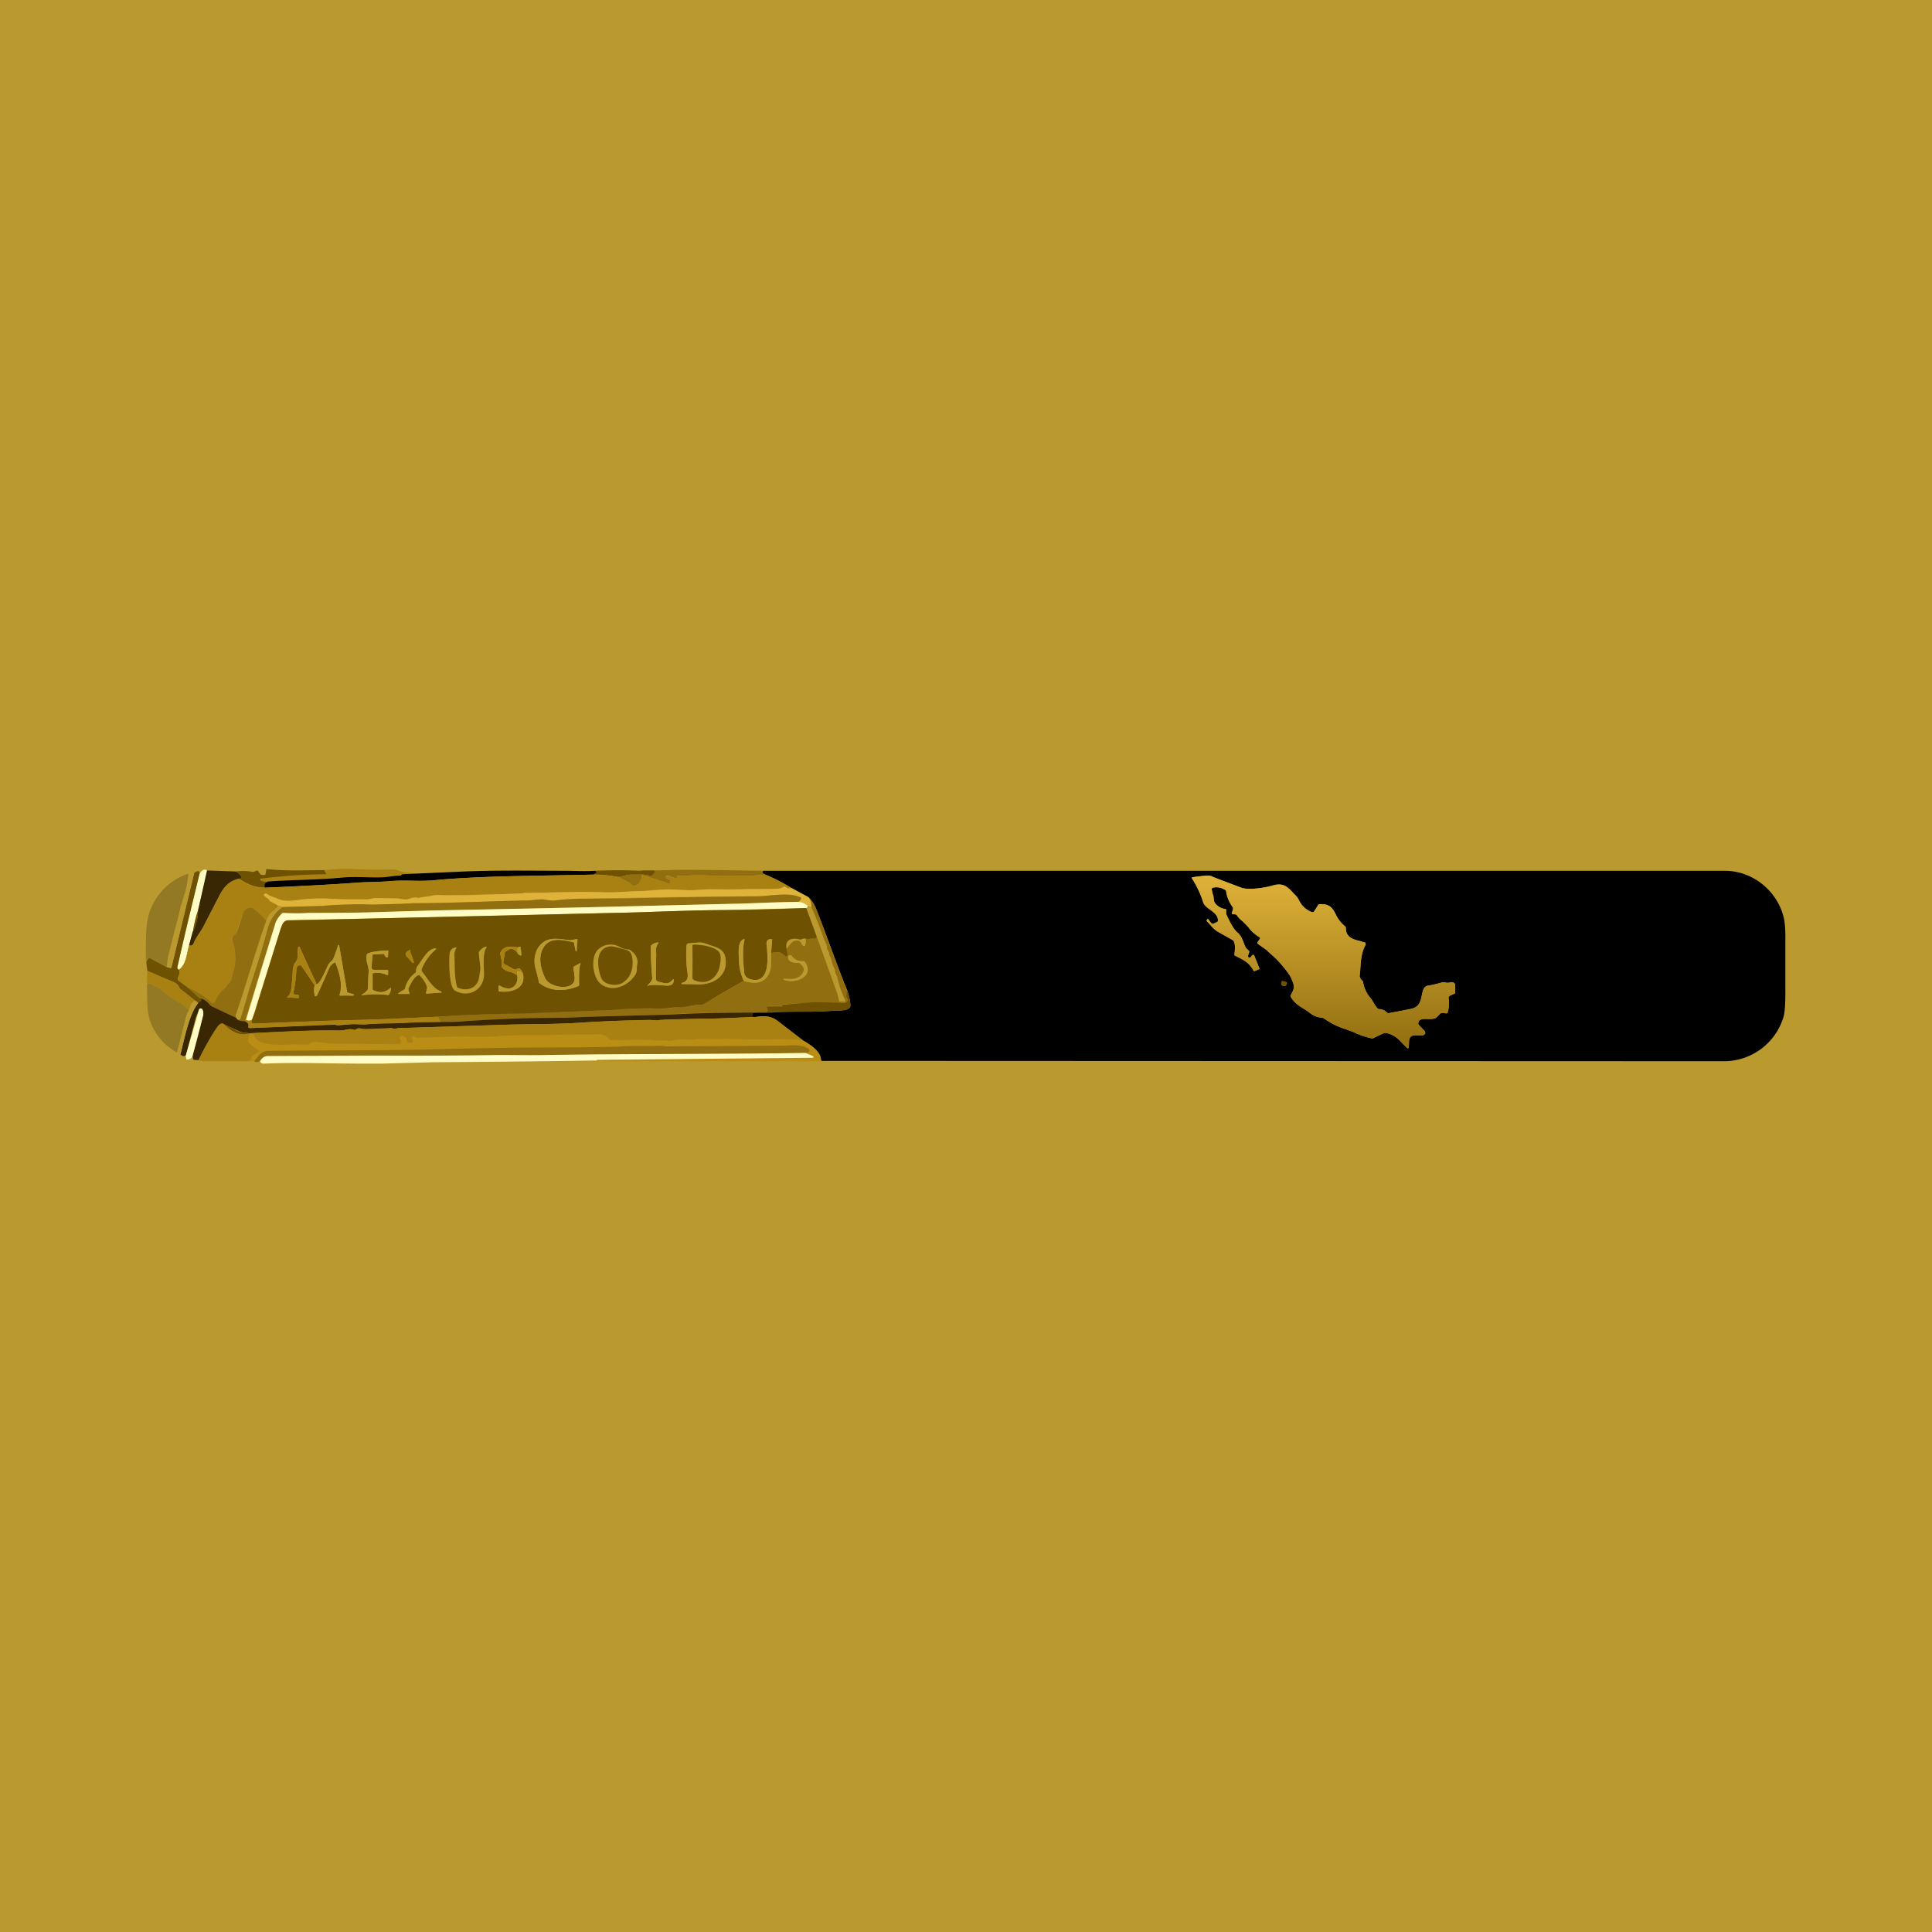<!-- by TradingView --><svg width="56" height="56" viewBox="0 0 56 56" xmlns="http://www.w3.org/2000/svg"><path fill="#BA992E" d="M0 0h56v56H0z"/><path d="M23.96 30.76H7.18a5.8 5.8 0 0 1-.94-.75 4.2 4.2 0 0 1 .7-1.24c.07-.01 11.17.47 16.72.71l.3 1.28Z" fill="#BA8D14"/><path d="m12.1 25.32-.44.02-.02.02v.01l-.03.01c-.2 0-.4.04-.56.05-.4 0-.78-.02-1.16 0-.8.08-1.46.07-2.1.12-.09 0-.16 0-.22-.02l-.02-.01a.04.04 0 0 1 0-.05l.02-.01a15.96 15.96 0 0 1 1.88-.14l-.05-.1c.3-.03.57-.05.88-.03.43.02.8.02 1.1.01.14 0 .2.06.29.07.14.03.28.04.43.05Z" fill="#A98113"/><path d="m9.4 25.22.05.1v.02a15.96 15.96 0 0 0-1.9.13.04.04 0 0 0 .02.06c.06.02.13.03.22.02-.12.03-.15.1-.1.18-.3 0-.51-.1-.76-.26.11-.02.08-.1-.09-.21.16-.02.31-.02.47.01h.04l.1-.04.03.01.04.07c.03.05.08.06.16.05l.02-.03.02-.14c.3.03.6.04.9.04l.78-.01Z" fill="#6E5202"/><path d="m6.02 25.23-.28 1.16c-.07.2-.12.42-.15.63l-.11.38c-.07.24-.08.56-.3.71-.03-.02-.05-.05-.04-.07.2-.9.42-1.8.64-2.7.07-.13.15-.17.24-.1Z" fill="#FFFDC5"/><path d="M22.13 25.24c-.02 0-.03.03-.02.06 0 .01 0 .02.02.03l.05.02c-.18 0-.35.05-.53.03h-.16c-.48.05-1.04-.04-1.53 0h-.33v.02c0 .05-.02.06-.06.05a2.4 2.4 0 0 0-.21-.07h-.04a.05.05 0 0 0-.02.03v.04l.03.02.06.02.03.02c.02.03.02.06 0 .09 0 .01-.02.02-.03.01l-.74-.24a.26.26 0 0 1 .19.02h.03l.1-.1a.03.03 0 0 0 0-.03v-.02h-.39l.84-.02c.46-.02.93 0 1.4 0l1.3.02Z" fill="#916E10"/><path d="M18.58 25.23h.37a.03.03 0 0 1 .03.03.03.03 0 0 1 0 .03l-.1.1h-.04a.26.26 0 0 0-.19-.02l.01-.02h-.33c-.15 0-.27.05-.41.07a3.64 3.64 0 0 0-.7-.07l.04-.03.03-.03c0-.02-.01-.04-.05-.05.45-.02.9-.02 1.34 0Z" fill="#6E5202"/><path d="M6.84 25.26c.17.12.2.19.1.21-.24.04-.42.19-.56.45l-.48.93c-.08.16-.23.33-.28.48-.03.07-.08.1-.14.07l.1-.38c.1-.2.16-.41.16-.63L6 25.23l.83.03Z" fill="#382702"/><path d="M22.13 25.24h27.86c.81 0 1.5.57 1.7 1.31.04.14.06.33.06.59v1.53c0 .38-.01.64-.05.79a1.8 1.8 0 0 1-1.69 1.3 253331.5 253331.5 0 0 1-26.19-.01.06.06 0 0 1-.02-.04c-.02-.26-.33-.44-.53-.56l-.73-.56c-.2-.15-.38-.15-.65-.11a.16.16 0 0 0-.07 0c-.02 0-.02-.01-.02-.03 0-.04 0-.07.04-.1h.51c.46-.04.96-.02 1.37-.03l.6-.03c.13 0 .34-.02.33-.16a1.52 1.52 0 0 0-.1-.44c-.36-.89-.58-1.57-.9-2.35a.99.99 0 0 0-.21-.33l-.48-.26a5.36 5.36 0 0 0-.78-.4l-.05-.03a.04.04 0 0 1-.02-.02c-.01-.03 0-.05.02-.06Zm14.6 2.32c.16.15.34.28.47.47.14.15.24.31.3.5.03.13-.04.21-.09.32a.04.04 0 0 0 0 .04c.08.14.2.24.33.32.23.12.28.26.58.29l.04.01c.2.14.41.25.64.32l.24.09c.17.08.34.14.53.18l.04-.01.31-.15h.04c.31.05.43.25.63.44.02.02.03.02.03 0 .05-.14-.04-.35.18-.37h.23l.04-.01.04-.04a.08.08 0 0 0-.02-.08l-.18-.19v-.02c0-.22.36-.09.5-.16.1-.05.11-.2.28-.14a.06.06 0 0 0 .07-.02v-.02a.92.92 0 0 0 .03-.38.08.08 0 0 1 .04-.09l.13-.06.02-.01v-.24a.09.09 0 0 0-.08-.08.1.1 0 0 0-.04 0 .31.31 0 0 1-.2 0h-.04c-.14.04-.29.08-.44.1-.27.07-.04.58-.48.67a65.93 65.93 0 0 1-.66.13.11.11 0 0 1-.05-.03.3.3 0 0 0-.22-.09l-.03-.01c-.1-.1-.14-.23-.23-.33a.93.93 0 0 1-.2-.44c0-.02 0-.03-.02-.04-.05-.05-.08-.1-.08-.14.03-.3.02-.63.17-.9v-.03a.05.05 0 0 0-.01-.04h-.02c-.24-.08-.54-.1-.54-.42l-.01-.04a1 1 0 0 1-.28-.35c-.1-.22-.22-.32-.47-.3-.02 0-.04 0-.04.02l-.13.2-.02.01h-.03a.67.67 0 0 1-.37-.33.54.54 0 0 0-.1-.15c-.22-.22-.33-.39-.66-.3-.23.07-.7.15-.92.07l-.77-.29c-.1-.04-.1-.07-.23-.06a5.76 5.76 0 0 0-.43.05.03.03 0 0 0 0 .03 2.94 2.94 0 0 1 .34.72c.08.18.44.27.41.52a.04.04 0 0 1-.02.02l-.12.06-.04-.01a.94.94 0 0 1-.08-.11c-.01-.02-.02-.02-.03-.02-.01 0-.02 0-.03.03a.03.03 0 0 0 0 .03c.11.1.2.24.32.3a61.34 61.34 0 0 0 .45.26c.07.13.04.28.03.41v.02l.02.01c.23.12.4.19.53.43a.03.03 0 0 0 .03.02l.12-.05c.02 0 .03-.02.02-.04l-.14-.35a.04.04 0 0 0-.04-.03.05.05 0 0 0-.04.03c-.02.04-.05.05-.09.04l-.02-.03.04-.13v-.02l-.1-.1-.01-.02c-.07-.18-.12-.33-.23-.42-.14-.11-.25-.38-.33-.54V26.38c0-.02 0-.03-.02-.03a.45.45 0 0 1-.3-.17c-.05-.06-.03-.16-.06-.23a3.33 3.33 0 0 1-.04-.18.05.05 0 0 1 .02-.03l.02-.01c.13-.03.25 0 .36.07a.05.05 0 0 1 .02.03c.02.18.1.34.2.48v.04l-.03.09v.05l.03.01h.02c.04 0 .07 0 .1.04.09.13.23.2.32.33a1.1 1.1 0 0 0 .34.3v.01a.04.04 0 0 1 0 .03l-.07.1a.03.03 0 0 0 0 .04l.28.2Zm.56.91-.1-.03h-.03v.01h-.01v.08c0 .03.02.04.04.05h.06l.03-.03.02-.04v-.03h-.01ZM17.24 25.24c.04.01.05.03.05.05l-.03.03c-.02 0-.04.02-.05.03-1.52.04-3.17.03-4.58.16-.47.05-.88-.01-1.32.03-.34.03-.72.02-1.03.05-.86.06-1.73.1-2.6.14-.04-.09 0-.15.1-.18.65-.05 1.31-.04 2.1-.11.39-.04.76 0 1.16-.01.17 0 .37-.05.57-.05l.02-.01v-.01l.03-.02.44-.02 1.37-.06c.98-.04 1.97-.02 2.95-.02.2 0 .55.02.82 0Z"/><path d="M5.78 25.34c-.22.9-.44 1.8-.64 2.7 0 .02 0 .05.05.07.05.08-.02.18-.04.27l.01.03.27.2.37.33.03.04v.03l-.08.06-.1-.07-.43-.34a.06.06 0 0 1-.02-.03c-.03-.08-.09-.13-.18-.17a16.5 16.5 0 0 1-.75-.32l-.03-.24a.3.3 0 0 1 .07-.13.03.03 0 0 1 .04 0l.48.26.09.02a.03.03 0 0 0 .04 0l.01-.01.66-2.74c.12-.08.17-.06.15.04Z" fill="#6E5202"/><path d="m5.63 25.3-.66 2.74a.03.03 0 0 1-.02.02.03.03 0 0 1-.03 0 .16.16 0 0 0-.09-.03c.02-.16.04-.3.08-.45l.1-.36c.06-.3.14-.54.22-.92l.12-.42c.06-.18.1-.36.1-.55.05-.04.11-.05.18-.03Z" fill="#BA992E"/><path d="M5.46 25.33c-.02.2-.05.37-.1.55l-.13.42c-.08.38-.16.62-.23.92l-.09.36c-.04.14-.06.3-.08.45l-.48-.27H4.3a.3.3 0 0 0-.07.14c0-.43-.02-.99.07-1.34.14-.56.58-1.05 1.15-1.23Z" fill="#937923"/><path d="M18.66 25.35c-.02 0-.04 0-.06.02l-.01.03c.02.05 0 .09-.02.12a.1.1 0 0 0-.02.03c-.04.1-.21.18-.27.06a.06.06 0 0 0-.03-.02l-.33-.17c.14-.02.26-.07.4-.07h.34Z" fill="#916E10"/><path d="M17.21 25.36c.24 0 .48.02.7.06l.34.17.03.02c.05.12.23.04.27-.06a.1.1 0 0 1 .02-.03c.03-.03.04-.07.02-.12l.01-.03.06-.02v.02l.73.24.04-.01c.01-.03.01-.06-.01-.09l-.03-.02-.06-.02a.05.05 0 0 1-.03-.02.05.05 0 0 1 .02-.06h.04c.08.01.15.04.2.06.05.01.07 0 .06-.05l.01-.02h.32c.5-.04 1.06.05 1.54 0h.16c.18.02.35-.02.53-.03.27.11.53.25.78.4h-.13l-.08-.05h-.04a.33.33 0 0 1-.2.07h-1.03c-.32.02-.57.01-.87 0-.22 0-.49.05-.74.03l-.45-.02c-.3 0-.63.04-.92.05-.36.01-.69.05-1.09.03-.73-.02-1.48.01-2.21.02h-.01v.01c0 .02 0 .03-.02.03h-.71l-.99.02-.41.01c-.19 0-.4-.03-.58.02-.11.03-.22.02-.33.05h-.04a.36.36 0 0 0-.21.03c-.16.06-.27-.01-.42 0l-.59-.02c-.08 0-.17.04-.26.04l-.88-.01c-.4-.03-.75-.02-1.06.02-.23.03-.42.06-.62-.02-.12-.05-.24-.07-.34-.16h-.04l-.04.02v.04l.14.11v.01l.05.05.22.12c0 .07-.22.19-.27.3l-.07.13a6.74 6.74 0 0 0-.36-.33c-.11-.09-.25-.03-.3.1a6.02 6.02 0 0 0-.22.61c-.18.12-.08.24-.05.39.05.26.04.5-.03.73-.05.15-.03.25-.16.36l-.03.06-.02.03a.88.88 0 0 0-.31.39.09.09 0 0 1-.06.05.09.09 0 0 1-.08-.02c-.18-.18-.4-.32-.66-.43l-.28-.21a.03.03 0 0 1 0-.03c0-.09.08-.19.03-.27.21-.15.22-.47.29-.7.07.01.11-.01.14-.08.05-.15.2-.32.28-.48l.48-.93c.14-.26.32-.41.55-.45.25.17.46.27.75.26a74.5 74.5 0 0 0 2.6-.14c.31-.03.69-.02 1.03-.05.44-.04.85.02 1.32-.03 1.4-.13 3.06-.12 4.58-.16Z" fill="#A98113"/><path d="m22.96 25.75.48.26c.06.1.09.2.08.28l-.1-.04a.45.45 0 0 0-.29-.1c.06-.04.09-.08.09-.12 0 0 0-.02-.02-.02-.34-.16-.89-.03-1.25-.03a266.98 266.98 0 0 0-5.08.07c-.26 0-.52.02-.78.05-.07.01-.16 0-.28-.02-.14-.03-.37.02-.5.02-1.11.02-2.22.08-3.33.08l-.39.02c-.28 0-.53.03-.8.02a15.26 15.26 0 0 0-1.47.04l-1.13.03a.3.3 0 0 0-.13-.04c-.07-.04-.14-.09-.22-.12a.08.08 0 0 1-.04-.05v-.01l-.15-.11v-.04l.04-.02h.04c.1.09.22.1.34.16.2.08.39.05.62.02.32-.04.67-.05 1.06-.02.31.02.59 0 .88.01.1 0 .18-.04.26-.04l.6.01c.14 0 .25.07.4 0a.36.36 0 0 1 .22-.01h.04c.11-.04.22-.03.33-.06.18-.05.4-.01.58-.02h.41l.99-.03a112.37 112.37 0 0 0 .73-.03v-.01c.74 0 1.49-.04 2.22-.02.4.02.73-.02 1.09-.03.29 0 .61-.05.92-.05l.45.02c.25.02.52-.03.75-.02h.86c.35-.02.66 0 1.04-.02.08 0 .14-.02.2-.06h.03l.08.05h.13Z" fill="#DFB239"/><path d="M23.13 26.14c-.68 0-1.38.05-2.03.06l-4.15.1c-1.46.04-2.92.06-4.39.09l-1.7.05c-.64.03-1.33.01-1.93.03a8.17 8.17 0 0 1-.75 0c-.1.1-.17.2-.2.3a225.5 225.5 0 0 0-.88 2.83.45.45 0 0 1-.22-.04l.06-.01c.02 0 .03-.02.03-.03.13-.4.23-.81.36-1.19.15-.46.3-.92.42-1.4.05-.15.1-.27.16-.35.08-.12.17-.22.28-.29l1.13-.03h.04l.06-.01c.46-.03.88-.05 1.36-.03l.81-.02.4-.02c1.1 0 2.2-.06 3.31-.08.14 0 .37-.05.51-.02.12.02.21.03.28.02.26-.03.52-.05.78-.05l1.32-.01a267 267 0 0 1 3.76-.06c.36 0 .9-.13 1.25.03l.02.02c0 .04-.03.08-.09.11Z" fill="#916E10"/><path d="M23.44 26.01c.1.1.17.21.22.33.3.78.53 1.46.88 2.35l-.01.2v.03c.1.13-.1.18-.18.14h-.04l-.53-.01c-.35 0-.71.05-1.08.06h-.01v.03c0 .01-.01.02-.03.02h-.39a.05.05 0 0 0-.04.03.04.04 0 0 0 0 .05c.02.02.03.04.01.07 0 .01-.01.02-.03.02l-.3.02h-.07c-.75 0-1.51 0-2.27.04-1.06.05-2.11.06-3.17.11l-.81.02c-.7.01-1.41.04-2.12.08l-.7.02c-.05-.04-.03-.1-.08-.15.76-.05 1.53-.08 2.3-.1.88-.01 1.77-.06 2.66-.09l.03-.01.04-.01h.03c.4-.02.76-.04 1.18-.03l.43-.01.4-.02.24-.04c.12-.03.24-.04.37-.03a.03.03 0 0 0 .03-.02s0-.02.02-.02l.02-.01 1.12-.65c.37.12.62.04.74-.23.07-.16.05-.39.05-.57a.46.46 0 0 1 .26-.02l.03.01.14.1h.02a.02.02 0 0 0 .02-.02.38.38 0 0 0-.02-.2c.08-.08.13-.2.24-.23.09-.02.16 0 .2.1.02.03.04.05.07.05l.02-.01a.31.31 0 0 0 .02-.18l-.02-.03.06.02h.04a.36.36 0 0 1 .17-.01c.04 0 .06-.02.07-.07l.6 1.66.05.2c0 .02.01.03.03.03h.13a.03.03 0 0 0 .02-.01.02.02 0 0 0 0-.03c-.1-.21-.18-.43-.23-.66-.02-.06-.06-.12-.07-.2v-.03a.85.85 0 0 1-.1-.27c0-.06-.05-.1-.06-.16a.4.4 0 0 0-.07-.17.06.06 0 0 1 0-.03c0-.11-.08-.2-.1-.28-.1-.3-.22-.6-.35-.9a.46.46 0 0 0-.08-.28Zm-.16 2.17c-.12.22-.33.2-.55.19a.02.02 0 0 0-.02.02l.01.01c.34.13.92-.1.6-.53a.03.03 0 0 0-.03-.01.37.37 0 0 1-.34-.15l-.03-.02a.06.06 0 0 0-.07.02v.03c-.02.15.17.17.3.17.02 0 .03 0 .04.02.08.06.14.15.09.25Z" fill="#916E10"/><path d="M23.13 26.14c.12.01.21.05.28.11 0 .04-.01.06-.04.07l-2.53.06c-1.08.01-2.27.07-3 .08-3.16.08-6.32.15-9.49.21-.14 0-.18.15-.21.26a183.2 183.2 0 0 0-.83 2.62c-.05.04-.1.05-.18.01l.85-2.79c.03-.1.1-.2.2-.3l.03-.01c.21.01.45.02.72 0 .6 0 1.3 0 1.93-.02l1.7-.05 4.4-.09 4.14-.1c.65-.01 1.35-.05 2.03-.06Z" fill="#FFFDC5"/><path d="M8.06 26.25a.3.3 0 0 1 .13.04 1.05 1.05 0 0 0-.44.65c-.13.47-.27.93-.42 1.4-.13.37-.23.79-.36 1.18l-.03.03h-.06l-.04-.05c0-.04-.02-.06 0-.1.31-.9.56-1.82.88-2.72l.07-.14c.05-.1.28-.22.27-.3Z" fill="#BA992E"/><path d="M7.72 26.68c-.32.9-.57 1.82-.88 2.72-.02.04 0 .06 0 .1l-.72-.34c-.1-.1-.17-.2-.32-.22l-.36-.32a2.26 2.26 0 0 1 .7.45.09.09 0 0 0 .08-.02l.02-.03a.88.88 0 0 1 .31-.4l.02-.02c0-.02 0-.04.03-.06.13-.11.11-.21.16-.36.07-.23.08-.47.03-.73-.03-.15-.13-.27.05-.39l.02-.03.2-.59c.06-.12.2-.18.3-.09.13.1.25.22.36.33Z" fill="#916E10"/><path d="m23.37 26.32.3.82c0 .05-.03.07-.07.07-.06-.01-.12 0-.17.01h-.04l-.06-.02a.21.21 0 0 0-.11.03.05.05 0 0 1-.04 0c-.22-.06-.44 0-.38.28.02.06.03.12.02.2l-.02.01h-.02l-.14-.1a.09.09 0 0 0-.03-.01.46.46 0 0 0-.26.02l.03-.39c0-.01 0-.02-.02-.02-.12 0-.15.06-.14.17.03.29.13 1.14-.45 1-.12-.03-.19-.1-.2-.22-.03-.3-.06-.64.01-.93l-.01-.02c-.2.06-.16.38-.15.62 0 .21.05.4.14.59a34.55 34.55 0 0 0-1.2.7c-.12-.01-.24 0-.36.03l-.25.04c-.13 0-.25 0-.39.02-.14.01-.29.02-.43.01a13.52 13.52 0 0 0-1.28.05c-.89.03-1.78.08-2.67.1-.76.01-1.53.04-2.3.09-.88.04-1.78.09-2.67.1a189 189 0 0 0-2.64.1c-.04 0-.07 0-.08-.03l.02-.1c.04-.1.09-.22.12-.34l.7-2.27c.04-.1.08-.25.22-.25l9.5-.22c.72-.01 1.9-.07 2.99-.08.84 0 1.68-.03 2.53-.06Zm-6.73 1.02.04.22.02.01h.01a11.23 11.23 0 0 1 0-.35c-.07.01-.13.04-.22.03-.37-.05-.67-.11-.9.23a.78.78 0 0 0-.07.58l.1.4c0 .02 0 .03.02.04.32.25.75.24 1.12.08.02 0 .02-.01.02-.03 0-.13-.01-.51.05-.61v-.01l-.02-.01-.17.1h-.01v.03c0 .16.08.35-.03.46-.17.2-.7.07-.8-.16-.13-.28-.21-.61-.05-.88.2-.33.57-.22.87-.16.01 0 .02.01.02.03Zm2.14 1.23c.17-.04.38-.01.56 0 .12 0 .19-.05.19-.17l-.01-.01h-.02c-.13.17-.23.1-.4.07a.11.11 0 0 1-.06-.03.1.1 0 0 1-.03-.07l.01-.65c0-.13-.04-.24.06-.37a.01.01 0 0 0 0-.02h-.02a.33.33 0 0 0-.2.1 11.34 11.34 0 0 0 .04.9c.02.07-.03.15-.13.24-.02.01-.01.01 0 .01Zm1.13-.5c.03.2.07.36-.14.42h-.01v.02a.02.02 0 0 0 .01.02h.44c.45.02.88-.23.82-.73-.03-.23-.15-.3-.38-.38-.14-.04-.26-.11-.41-.1a4.86 4.86 0 0 0-.32.04l-.02.03c-.02.22-.01.44.01.67Zm-2.47.47c.35.24.82.01 1-.33.03-.07.01-.17.03-.25.04-.18-.06-.32-.2-.42a.07.07 0 0 0-.04-.02c-.1 0-.2-.03-.28-.08a.53.53 0 0 0-.6.07c-.25.21-.18.85.09 1.03Zm-8.26-.01-.5-1.09h-.02a.01.01 0 0 0-.01 0c-.06.18.04.3-.1.47-.09.13-.06.36-.08.5-.03.14 0 .39-.14.48a.01.01 0 0 0 0 .02h.01l.3.02h.02a.03.03 0 0 0 0-.02v-.04a.03.03 0 0 0-.02-.03l-.12-.02-.02-.02v-.01c.05-.24.08-.47.09-.67 0-.1.04-.14.11-.14a.04.04 0 0 1 .04.02l.38.56a.6.6 0 0 0 0 .28v.03a.05.05 0 0 0 .08-.03c.11-.25.23-.5.33-.77a.39.39 0 0 1 .17-.18l.02.01c.11.27.22.64.12.93a.03.03 0 0 0 .02.03h.33l.06-.01c.02-.01.01-.02 0-.03l-.17-.05a.03.03 0 0 1-.02-.03l-.23-1.34a.02.02 0 0 0-.03 0l-.13.37c-.03.08-.11.11-.15.19-.07.12-.22.53-.34.57Zm4 .18c.4.23.85-.02.85-.47 0-.2-.05-.6.07-.77v-.03h-.03a.36.36 0 0 0-.18.14c-.01.01-.02.02-.01.04 0 .17.05.34.04.5l-.04.24c-.06.29-.35.38-.6.27a.04.04 0 0 1-.03-.02c-.09-.32-.06-.6-.08-.93 0-.08.02-.13.06-.2a.02.02 0 0 0-.01-.02c-.11.01-.18.08-.19.2-.02.18-.02.94.15 1.05Zm1.81-.44c.04.18-.06.4-.27.38a.49.49 0 0 1-.23-.08.02.02 0 0 0-.02 0 .02.02 0 0 0-.01.02l-.01.1v.03l.02.01c.34.05.78-.07.69-.49a.24.24 0 0 0-.1-.17.04.04 0 0 0-.03 0l-.1.03a.03.03 0 0 1-.02 0l-.28-.15a.06.06 0 0 1-.04-.06l.04-.27c0-.02 0-.03.02-.04l.15-.08h.03a.3.3 0 0 1 .19.16l.06.04h.02v-.01a.03.03 0 0 0 .02-.02l-.03-.21v-.02h-.03c-.02 0-.03 0-.05.02-.2-.03-.41-.06-.51.16v.04c.03.11.05.23.04.34v.03a.4.4 0 0 0 .24.14c.1.02.14.06.21.1Zm-2.83 0c.1.1.17.2.22.34v.03l-.03.13c-.01.02 0 .03.02.03l.42-.03a.02.02 0 0 0 0-.03c-.25-.09-.4-.38-.56-.58l-.01-.03v-.04a1.5 1.5 0 0 1 .42-.58.02.02 0 0 0-.01-.02h-.01c-.22 0-.4.37-.53.53-.01.02-.03.06-.03.14a.05.05 0 0 1-.02.04.77.77 0 0 0-.3.45c0 .02-.01.03-.02.03l-.16.1c-.03.02-.02.03 0 .03H11.87v-.02c-.03-.07-.04-.12-.02-.16.07-.13.15-.32.29-.37h.03Zm-.27-.7v-.02c0-.01 0-.02-.02-.01a.2.2 0 0 0-.11.1v.05l.2.22a.03.03 0 0 0 .03 0 .03.03 0 0 0 0-.03l-.1-.28v-.03Zm-1.08.64a.62.62 0 0 1 .4.05h.02a.03.03 0 0 0 .02-.01v-.11c0-.02-.01-.02-.03-.02h-.37c-.06 0-.08-.03-.08-.1l.02-.33.01-.02.03-.01.29-.01c.01 0 .02 0 .02.02.01.03.03.06.07.08a.03.03 0 0 0 .03-.02l.02-.16c0-.02-.01-.02-.03-.02-.15.01-.45.02-.59.1a.04.04 0 0 0-.01.03c-.02.1 0 .2.03.3l.03.15a15.05 15.05 0 0 0-.03.55.47.47 0 0 1-.17.15.01.01 0 0 0 0 .02.01.01 0 0 0 .01 0 2.98 2.98 0 0 1 .76-.01l.02-.02a.35.35 0 0 0 .05-.17c0-.03 0-.03-.02-.01-.14.13-.3.15-.49.06a.03.03 0 0 1-.02-.03v-.45l.01-.01ZM5.74 26.4c0 .2-.05.42-.15.62.03-.21.08-.42.15-.63Z" fill="#6E5202"/><path d="M16.62 27.31c-.3-.06-.68-.17-.87.16-.16.27-.08.6.05.88.1.24.63.35.8.16.11-.1.03-.3.02-.46a.04.04 0 0 1 .02-.04l.17-.09h.01a.01.01 0 0 1 0 .02c-.05.1-.03.48-.03.61 0 .02-.01.03-.02.03-.38.16-.8.17-1.13-.08a.05.05 0 0 1-.02-.03 2.49 2.49 0 0 0-.1-.41.78.78 0 0 1 .07-.58c.23-.34.53-.28.9-.23.09.01.15-.02.23-.03.02 0 .03 0 .02.02a10.78 10.78 0 0 0-.02.32.02.02 0 0 1-.03 0l-.05-.22c0-.02 0-.02-.02-.03ZM22.35 27.63c0 .18.01.4-.05.57-.12.27-.37.35-.74.23a1.48 1.48 0 0 1-.14-.59c-.01-.24-.04-.56.14-.62.02 0 .03 0 .02.02-.07.3-.04.63-.01.93 0 .12.08.19.2.22.58.14.48-.71.45-1-.01-.1.02-.18.14-.17.02 0 .02 0 .02.02l-.03.39ZM23.35 27.23c.01.05 0 .11-.02.18 0 .01 0 .02-.02.01a.08.08 0 0 1-.06-.06c0-.04 0-.09.02-.13 0-.01.02-.02.03-.01h.05ZM19.34 28.57c-.18-.01-.39-.04-.56 0-.02 0-.03 0-.01-.01.1-.1.15-.17.14-.24a11.34 11.34 0 0 1-.05-.9c.06-.06.12-.1.2-.1a.01.01 0 0 1 .02 0v.02c-.1.13-.05.24-.06.37l-.01.64c0 .03 0 .06.03.08.01.02.04.03.06.03.17.04.27.1.4-.07a.02.02 0 0 1 .03.01c0 .12-.07.17-.2.17ZM19.91 28.06a3.22 3.22 0 0 1 0-.7l.04-.02.29-.02c.15-.01.27.06.41.1.23.07.35.15.38.38.06.5-.37.75-.82.73a14.08 14.08 0 0 0-.46-.02v-.01l.02-.01c.21-.06.17-.22.14-.43Zm.21.35c.3.13.57.02.7-.27.05-.12.12-.45 0-.56-.14-.15-.51-.2-.71-.2h-.03a.06.06 0 0 0-.04.07c.02.29.03.58.03.88 0 .04.02.07.05.08Z" fill="#BA992E"/><path d="M20.12 28.41c-.03-.01-.05-.04-.05-.08a31.47 31.47 0 0 0 0-.93.06.06 0 0 1 .04-.02c.2 0 .57.05.72.2.11.11.04.44-.01.56-.13.29-.4.4-.7.27Z" fill="#6E5202"/><path d="m9.12 28.56.06-.03c.12-.04.27-.45.34-.57.04-.08.12-.11.15-.19a2.52 2.52 0 0 0 .13-.38h.02l.01.01.23 1.34c0 .02 0 .03.02.03l.17.05c.01 0 .02.02 0 .03a.07.07 0 0 1-.06.01 1.47 1.47 0 0 0-.33 0h-.01a.03.03 0 0 1 0-.03c.1-.29-.02-.66-.13-.93H9.7a.39.39 0 0 0-.16.17 15.48 15.48 0 0 1-.37.8h-.04l-.01-.03a.6.6 0 0 1 0-.28Z" fill="#BA992E"/><path d="m9.18 28.53-.06.03-.38-.56a.04.04 0 0 0-.04-.02c-.07 0-.1.05-.11.14a4.27 4.27 0 0 1-.09.68l.02.02.12.02.02.01v.06a.03.03 0 0 1-.02.02l-.3-.02a.01.01 0 0 1-.01 0 .01.01 0 0 1 0-.02c.14-.1.11-.34.14-.48.02-.14 0-.37.09-.5.13-.18.03-.3.09-.47h.02l.5 1.09ZM15.01 27.46c-.03.04-.03.1 0 .2a.3.3 0 0 0-.18-.17h-.04l-.14.1a.05.05 0 0 0-.02.03l-.04.27a.06.06 0 0 0 .04.06l.28.15h.02l.1-.03h.03c.06.05.09.1.1.17-.03-.05-.07-.09-.13-.1-.01 0-.02 0-.03.02-.02.03-.02.06 0 .11-.09-.04-.12-.08-.22-.1a.4.4 0 0 1-.23-.14.05.05 0 0 1-.01-.03c0-.11 0-.23-.04-.34v-.04c.1-.22.3-.19.51-.16Z" fill="#A98113"/><path d="M18.02 28.5c-.18.1-.53.04-.6-.17-.11-.3-.18-.85.27-.9.15 0 .3.07.45.1.12.03.16.1.18.2.06.3-.03.63-.3.77Z" fill="#6E5202"/><path d="M12.13 28.26c-.14.05-.22.24-.29.37-.02.04 0 .09.03.15v.03a.02.02 0 0 1-.02 0h-.28c-.03 0-.03-.01-.01-.03l.16-.1s.02-.01.02-.03a.77.77 0 0 1 .3-.45l.01-.02.01-.02c0-.08.02-.12.03-.14.13-.16.31-.53.53-.53a.02.02 0 0 1 .02.01v.01a1.5 1.5 0 0 0-.42.58.07.07 0 0 0 .01.07c.17.2.3.5.56.58l.01.01v.02h-.01l-.42.03c-.02 0-.03-.01-.02-.03l.03-.13v-.03a.8.8 0 0 0-.22-.35h-.03Z" fill="#BA992E"/><path d="m11.9 27.6.1.28v.02a.03.03 0 0 1-.03.01h-.02l-.18-.22a.04.04 0 0 1-.01-.05.2.2 0 0 1 .11-.1l.02.01v.05Z" fill="#A98113"/><path d="M10.8 28.23v.44c0 .01 0 .02.02.03.18.1.35.07.49-.06.02-.02.02-.02.02 0 0 .07-.02.13-.05.18l-.02.02h-.03a2.97 2.97 0 0 0-.74 0 .01.01 0 0 1 0-.01.47.47 0 0 0 .17-.15l.01-.04c0-.17 0-.34.02-.5l-.03-.16a.6.6 0 0 1-.03-.3l.01-.03c.13-.08.44-.09.6-.1 0 0 .02 0 .01.02v.16a.02.02 0 0 1-.02.02.03.03 0 0 1-.02 0 .12.12 0 0 1-.07-.08c0-.02 0-.03-.02-.02l-.3.01-.02.01v.02l-.03.34c0 .06.02.08.08.08h.37c.02 0 .03.02.03.03v.11l-.01.01h-.03a.62.62 0 0 0-.4-.05h-.01v.02ZM23.28 28.18c.05-.1 0-.19-.09-.25a.06.06 0 0 0-.03-.02c-.14 0-.32-.02-.32-.17a.06.06 0 0 1 .04-.05.06.06 0 0 1 .07.02c.08.11.2.16.34.15h.02l.01.01c.32.42-.25.66-.6.53a.02.02 0 0 1 0-.03h.01c.22.02.44.03.55-.19Z" fill="#BA992E"/><path d="m4.27 28.14.75.32c.1.04.15.1.18.17 0 .01 0 .02.02.03l.43.34c-.08.05-.14.14-.17.29l-.14-.13a.7.7 0 0 0-.16-.11c-.2-.1-.39-.24-.55-.4-.01-.02-.02-.02-.04-.02a.27.27 0 0 1-.1-.05c-.15-.1-.22-.1-.23 0l.01-.44Z" fill="#A98113"/><path d="M15.16 28.24c.09.42-.35.54-.69.5l-.02-.02V28.6a.02.02 0 0 1 .02-.03.02.02 0 0 1 .02 0c.07.05.15.07.23.08.2.01.31-.2.27-.38v-.11l.04-.02c.06.01.1.05.13.1Z" fill="#BA992E"/><path d="M37.29 28.47a.03.03 0 0 1 .01.02.03.03 0 0 1 0 .02c0 .01 0 .03-.02.04l-.02.02a.08.08 0 0 1-.04.01h-.03a.07.07 0 0 1-.04-.05c-.01-.02 0-.05 0-.07 0-.01 0-.02.02-.02h.02l.1.03Z" fill="#6E5202"/><path d="M5.48 29.29a.7.7 0 0 0-.09.19l-.26 1.03c-.4-.23-.65-.54-.79-.95-.09-.28-.07-.65-.08-.98.01-.1.08-.1.22 0l.11.05.04.01c.16.17.35.3.55.41a.7.7 0 0 1 .16.1l.14.14Z" fill="#937923"/><path d="M24.54 28.69c.07.15.1.3.11.44.02.14-.2.15-.32.16l-.6.03c-.42.01-.92 0-1.37.02-.15.01-.3.02-.46 0l.31-.01c.02 0 .03 0 .03-.02a.07.07 0 0 0 0-.07.04.04 0 0 1 .01-.07H22.67l.01-.03v-.02h.02c.37-.02.73-.08 1.08-.07a135.98 135.98 0 0 0 .57.01c.09.04.28 0 .19-.14a.06.06 0 0 1-.01-.03l.01-.2Z" fill="#6E5202"/><path d="M5.8 28.94c.15.02.22.12.31.21l.01.01.72.34.05.06c.05.03.13.04.21.04.09.04.12.1.1.15a.04.04 0 0 0 0 .04h.02l.02.01 2.47-.1c.1.05.24-.01.38 0 .17-.03.35 0 .52-.01.47-.04.8-.02 1.1-.04.35-.02.71-.02 1.07-.03.23 0 .46 0 .69-.02a44.08 44.08 0 0 1 2.93-.1c1.06-.05 2.11-.06 3.17-.1.76-.04 1.52-.05 2.27-.05-.03.03-.05.06-.04.1 0 .02 0 .02.02.02h.07c-.56.03-1.11.06-1.68.06a62.42 62.42 0 0 0-1.06.04c-.1.02-.26 0-.32 0-.65 0-1.36.03-2.12.08-.65.04-1.35.03-1.98.05l-3.16.1c-.07 0-.12.04-.21 0h-.04l-.75.03c-.1 0-.16-.06-.26.01l-.02.01h-.02c-.16-.05-.26.02-.4.02-.88-.01-1.77.04-2.64.08-.11-.02-.2-.01-.3-.06l-.42-.19c-.06-.06-.12-.04-.19.05a6.6 6.6 0 0 0-.56.98l-.13-.01c-.02 0-.03-.01-.03-.02l-.02-.09c.11-.39.22-.78.3-1.18.02-.07.01-.13-.02-.18a.05.05 0 0 0-.05-.02.06.06 0 0 0-.04.03l-.09.22-.29 1.1c-.05.05-.1.04-.16-.02.14-.55.25-1.15.52-1.5l.08-.05v-.03l-.03-.04Z" fill="#382702"/><path d="m5.65 29 .1.07c-.27.34-.38.94-.52 1.49-.04 0-.07 0-.1-.05.1-.34.18-.69.26-1.03a.7.7 0 0 1 .09-.2c.03-.14.09-.23.17-.28Z" fill="#BA992E"/><path d="M5.58 30.61a.15.15 0 0 1-.14.1h-.03a.21.21 0 0 1-.02-.13 409.87 409.87 0 0 0 .38-1.32.05.05 0 0 1 .04-.03.06.06 0 0 1 .05.02c.03.05.04.1.03.18l-.31 1.18Z" fill="#FFFDC5"/><path d="M23.27 30.15c-.6-.06-1.2 0-1.8-.03-.35-.02-.7 0-1.04-.01l-.25.01c-.2.03-.4 0-.59.02-.1.02-.19.04-.3.02h-.3c-.08 0-.13-.03-.2-.02-.16.02-.31-.02-.47 0a5.64 5.64 0 0 1-.64 0 .4.4 0 0 0-.33-.16c-.44.01-.87 0-1.32.02-.52.02-1.04-.01-1.56.03-.46.05-.92 0-1.39.02l-1.02.03c-.01 0-.02 0-.03-.02a.09.09 0 0 0-.08-.01.03.03 0 0 0-.02.01.02.02 0 0 0 0 .02l.04.09a.04.04 0 0 1 0 .03l-.01.01-.02.01a.2.2 0 0 1-.14-.01.03.03 0 0 1-.01-.03c0-.08-.04-.13-.1-.15a.07.07 0 0 0-.09.02.07.07 0 0 0 0 .08c.03.05.03.09-.01.13l-.04.01c-.4-.01-.82 0-1.23-.02-.24 0-.49.02-.89-.02-.08 0-.38-.08-.45.02l-.04.02c-.12.02-.24 0-.33 0-.39.01-1.1.08-1.24-.24a.08.08 0 0 0-.04-.05.09.09 0 0 0-.1.02.08.08 0 0 0-.02.06l-.02.1a.04.04 0 0 0 0 .03 1.2 1.2 0 0 0 .33.27.02.02 0 0 1 0 .02H7.5l-.17.12a.06.06 0 0 0-.03.03c-.05.18-.17.13-.3.13H5.87l-.12-.03c.23-.46.42-.79.56-.98.07-.09.13-.1.19-.05.18.2.45.34.71.25.88-.04 1.77-.1 2.65-.08.14 0 .24-.07.4-.02a.04.04 0 0 0 .04 0c.1-.08.17-.02.26-.02a6.06 6.06 0 0 0 .79-.03c.09.04.14 0 .21 0l3.16-.1c.63-.02 1.33-.01 1.98-.05.76-.05 1.46-.07 2.12-.09.06 0 .22.03.32 0l.14-.01.92-.02c.57 0 1.12-.03 1.68-.05.27-.04.45-.04.65.11l.73.56Z" fill="#A98113"/><path d="M12.69 29.47c.05.06.03.11.09.15-.36 0-.72 0-1.07.03-.3.02-.63 0-1.1.04-.16.01-.35-.02-.52 0-.16-.04-.26.04-.38 0l-2.47.11a.04.04 0 0 1-.04-.03v-.02c.02-.06-.01-.11-.1-.15.03-.03.04-.04.02-.04.08.04.14.03.19-.01-.02.04-.03.07-.02.1l.08.02 2.64-.1c.9-.01 1.79-.06 2.68-.1Z" fill="#A98113"/><path d="m6.51 29.7.41.2c.1.04.2.03.3.05-.26.09-.53-.05-.71-.25Z" fill="#6E5202"/><path d="M23.35 30.52c-2.58.04-5.03.02-7.55.07-.4 0-.92-.02-1.37-.01-1.08.01-2.15.02-3.23.01h-.48l-2.95.02c-.11 0-.16.06-.22.14-.05.03-.1.04-.13.03a.03.03 0 0 1-.02-.06c.13-.16.18-.26.41-.26 1.56-.02 3.11-.01 4.66-.04a128.65 128.65 0 0 1 3.77-.06h.06a105.33 105.33 0 0 0 1.61-.02c.44-.04.88-.01 1.32-.03.01 0 .02 0 .03.02h.03l3.33-.02c.25 0 .63-.06.83.1a.03.03 0 0 1 .01.04c0 .04-.04.07-.11.07Z" fill="#916E10"/><path d="m23.35 30.52.21.09.02.01v.02l-.01.02h-.02l-6.24.06h-.01v.02h-.02a558.87 558.87 0 0 1-4.74.05l-1.47.04h-.53c-.96 0-1.93-.04-2.9 0-.06 0-.1-.03-.1-.08.06-.08.11-.14.23-.14l2.95-.01h.48c1.08 0 2.15 0 3.23-.02.44 0 .96.01 1.37 0 2.51-.04 4.97-.02 7.55-.06Z" fill="#FFFDC5"/><path d="m37.2 28.03.03.03.15.21c.05.08.08.17.11.26.03.1 0 .17-.04.25a1.12 1.12 0 0 0-.04.1v.01c.08.14.2.24.33.32l.19.12c.1.08.2.15.4.17l.03.01c.2.14.41.25.64.32l.24.09c.17.08.34.14.53.18l.04-.01.31-.15h.04c.24.04.37.17.5.32l.13.12c.02.02.03.02.03 0a.47.47 0 0 0 .02-.13c0-.11 0-.22.16-.24h.23l.04-.01c.02-.01.03-.02.03-.04a.08.08 0 0 0-.01-.08l-.18-.19v-.02c0-.14.14-.14.28-.13.08 0 .16 0 .21-.03l.09-.07c.04-.06.09-.1.2-.07h.05a.06.06 0 0 0 .03-.04.92.92 0 0 0 .02-.38.08.08 0 0 1 .04-.09l.13-.06a.04.04 0 0 0 .02-.03v-.22a.08.08 0 0 0-.04-.06.1.1 0 0 0-.08-.02.31.31 0 0 1-.2 0h-.04c-.14.04-.29.08-.44.1-.12.04-.14.15-.17.28-.03.16-.07.34-.31.4a73.27 73.27 0 0 1-.66.12.11.11 0 0 1-.05-.03.3.3 0 0 0-.22-.09l-.03-.01c-.06-.06-.1-.12-.14-.19a.99.99 0 0 0-.09-.14.92.92 0 0 1-.2-.44c0-.02 0-.03-.02-.04-.05-.05-.08-.1-.08-.14l.02-.17c.01-.25.03-.51.15-.73a.05.05 0 0 0 0-.05.05.05 0 0 0-.03-.03c-.04 0-.08-.02-.11-.03-.22-.05-.43-.1-.43-.38l-.01-.04a1 1 0 0 1-.28-.35c-.1-.22-.22-.32-.47-.3-.02 0-.04 0-.04.02l-.13.2-.02.01h-.03a.67.67 0 0 1-.37-.33.54.54 0 0 0-.1-.15 8.32 8.32 0 0 1-.06-.06c-.18-.2-.3-.32-.6-.23-.23.06-.7.14-.92.06a70.72 70.72 0 0 1-.84-.32c-.04-.02-.07-.03-.16-.03a5.82 5.82 0 0 0-.43.05.03.03 0 0 0 0 .03 2.94 2.94 0 0 1 .33.72.6.6 0 0 0 .2.19c.12.09.24.18.22.33a.04.04 0 0 1-.02.03l-.12.05-.04-.01a.96.96 0 0 1-.09-.11c0-.02-.01-.02-.02-.02s-.02 0-.03.03a.03.03 0 0 0 0 .03l.1.11c.07.08.14.15.22.2a66.08 66.08 0 0 0 .45.25c.06.1.05.22.04.34l-.01.07v.02l.02.01.06.03c.2.1.36.18.47.4a.03.03 0 0 0 .03.02l.12-.05c.02 0 .03-.02.02-.04l-.14-.35a.04.04 0 0 0-.04-.03h-.03l-.01.03c-.02.04-.05.05-.09.04l-.02-.03.04-.13v-.02l-.1-.1-.01-.02-.03-.06c-.06-.16-.1-.28-.2-.36-.12-.1-.22-.31-.3-.47l-.03-.07V26.38c0-.02 0-.03-.02-.03a.45.45 0 0 1-.3-.17c-.03-.04-.04-.1-.04-.14 0-.03 0-.06-.02-.1a3.3 3.3 0 0 1-.04-.17.05.05 0 0 1 .02-.03l.02-.01c.13-.03.25 0 .36.07a.05.05 0 0 1 .02.03c.02.18.1.34.2.48v.04l-.03.1a.05.05 0 0 0 0 .04l.03.01h.02c.04 0 .07 0 .1.04.04.07.1.12.16.17l.16.16a1.1 1.1 0 0 0 .33.3l.01.01a.04.04 0 0 1 0 .03l-.07.1a.03.03 0 0 0 0 .04l.28.2a4.14 4.14 0 0 1 .47.48Zm3.77 1.6.03-.05a.07.07 0 0 0-.03.05Zm1.1-.95a.06.06 0 0 0-.03-.06.07.07 0 0 0-.03-.02c.02.02.05.05.05.08Z" fill="url(#avgmeehy2)"/><defs><linearGradient id="avgmeehy2" x1="38.36" y1="25.38" x2="38.36" y2="30.39" gradientUnits="userSpaceOnUse"><stop stop-color="#DFB239"/><stop offset="1" stop-color="#916E10"/></linearGradient></defs></svg>